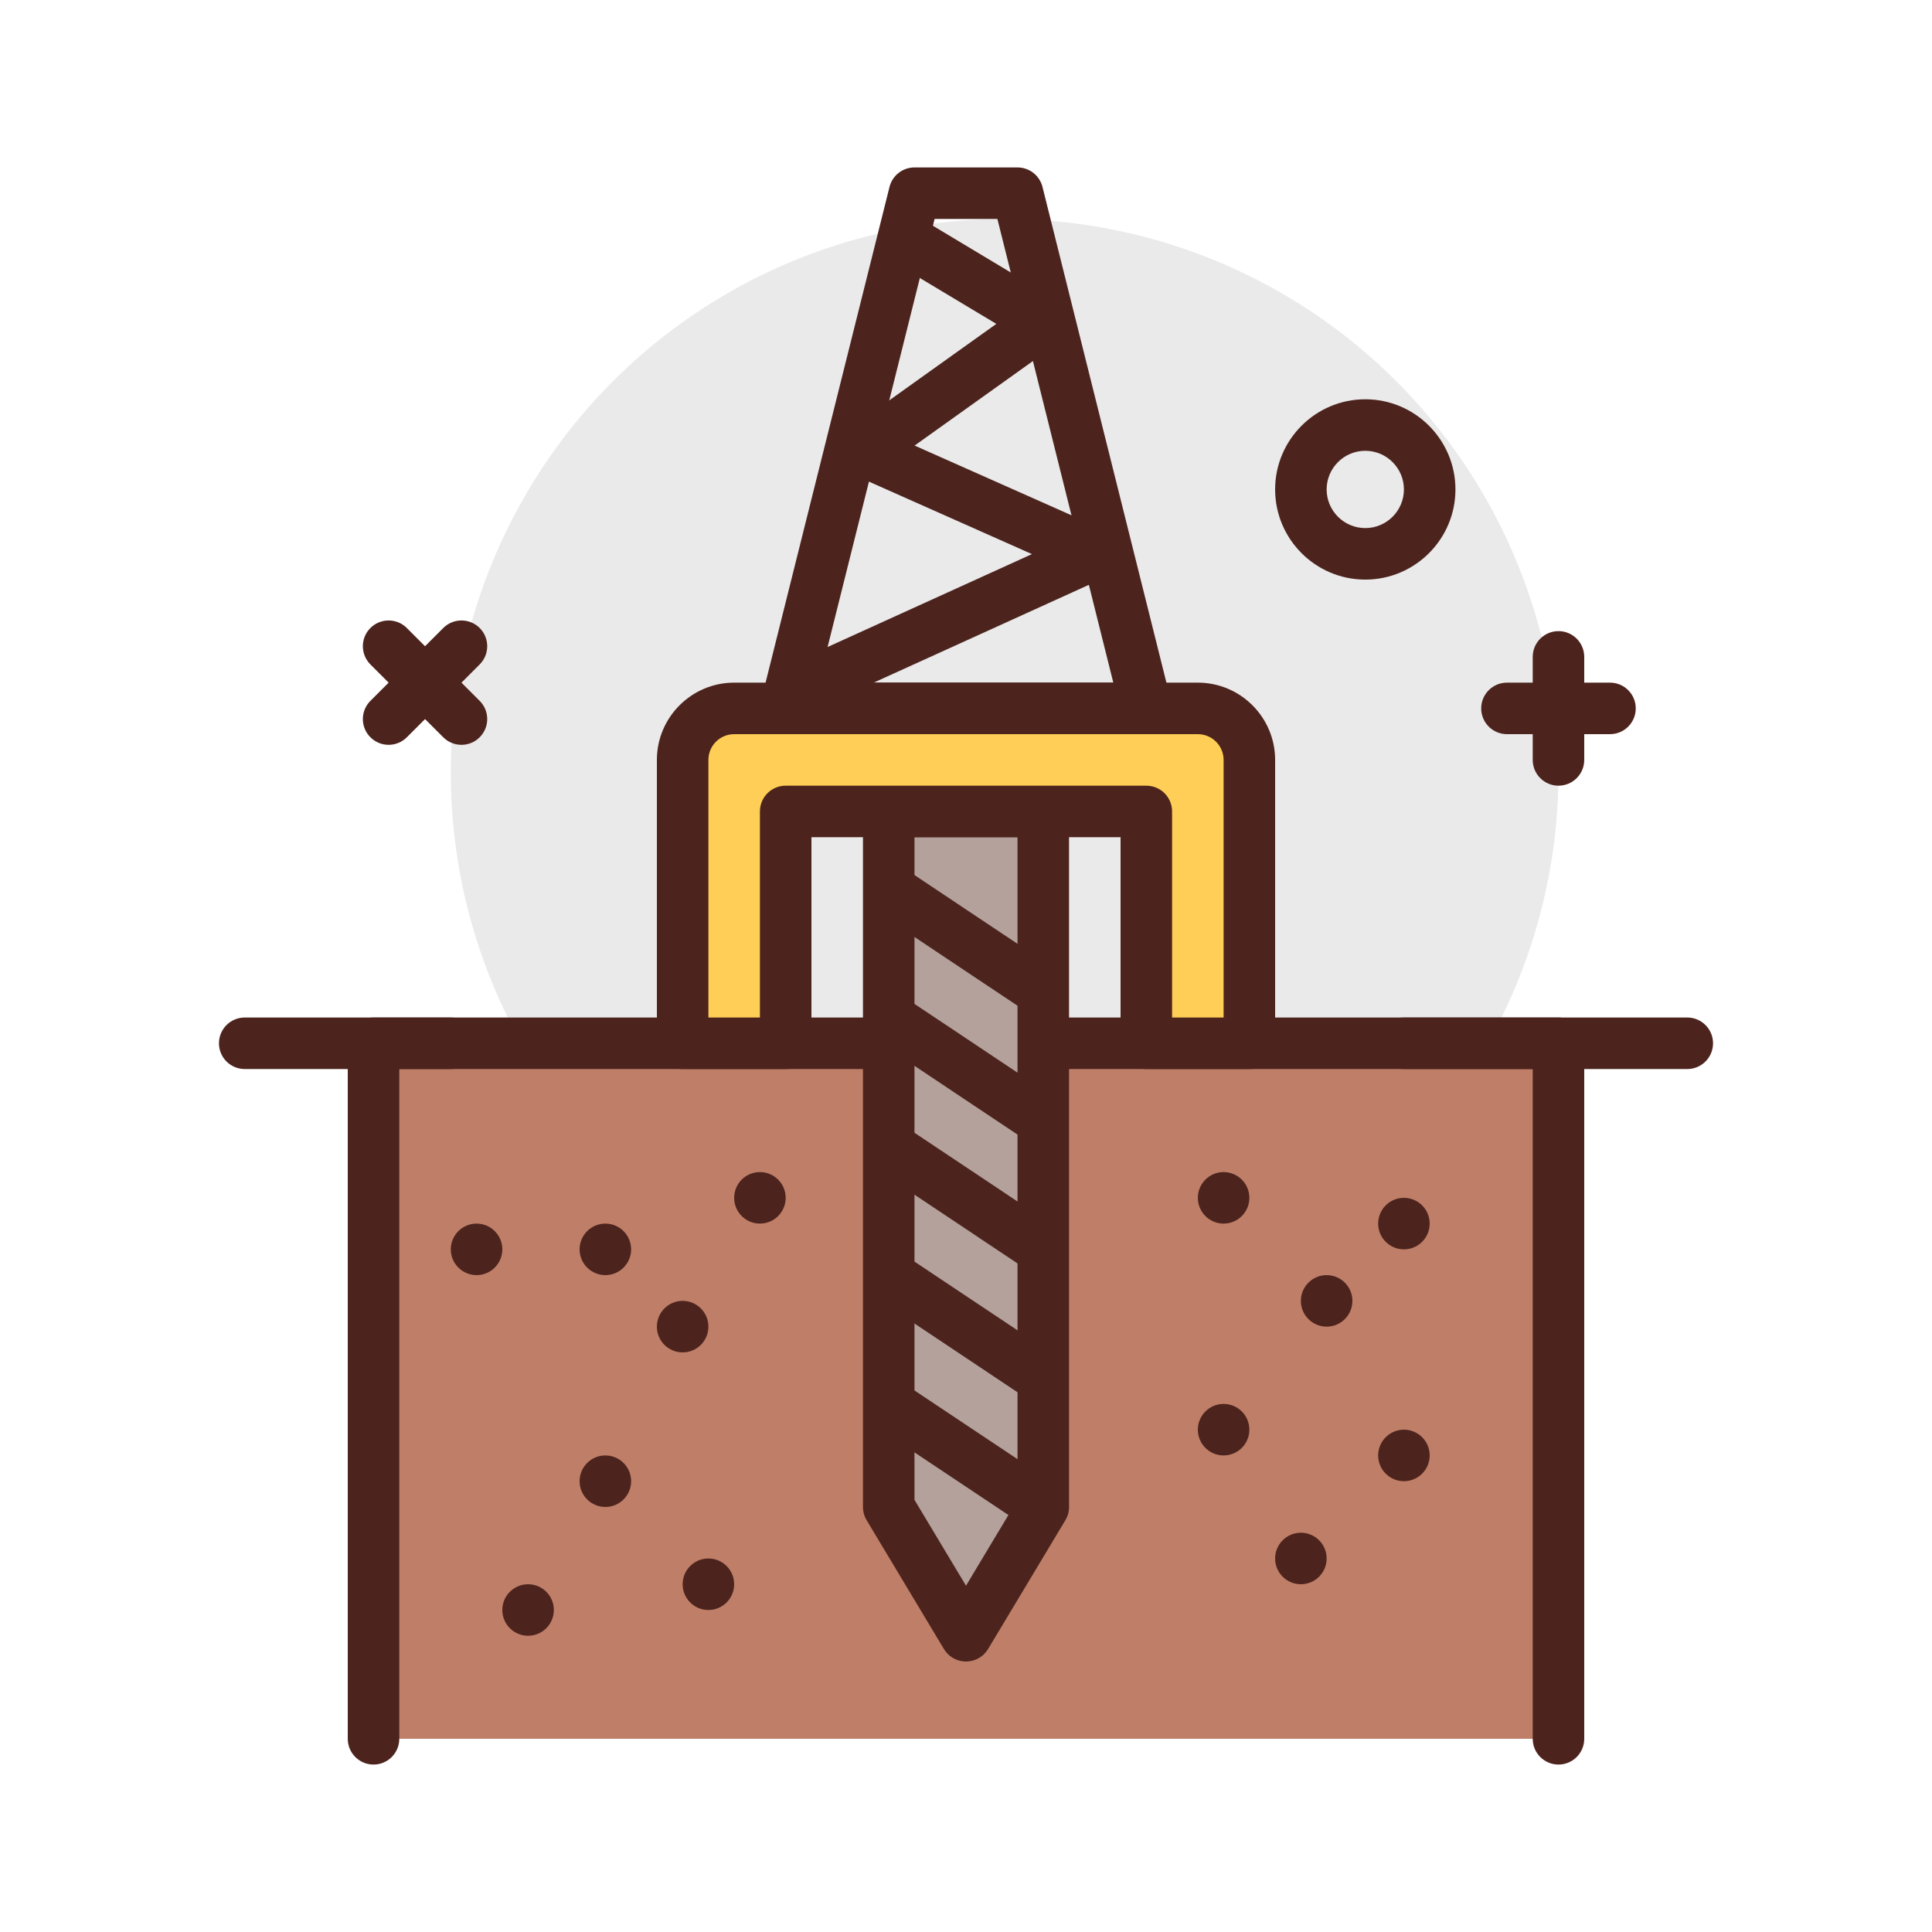 <svg id="drillhole" enable-background="new 0 0 300 300" height="512" viewBox="0 0 300 300" width="512" xmlns="http://www.w3.org/2000/svg"><g><circle cx="156" cy="120" fill="#eaeaea" r="86"/><g><path d="m242 270v-108h-184v108" fill="#bf7e68"/><path d="m242 274c-2.211 0-4-1.791-4-4v-104h-176v104c0 2.209-1.789 4-4 4s-4-1.791-4-4v-108c0-2.209 1.789-4 4-4h184c2.211 0 4 1.791 4 4v108c0 2.209-1.789 4-4 4z" fill="#4c241d"/></g><path d="m70 166h-32c-2.211 0-4-1.791-4-4s1.789-4 4-4h32c2.211 0 4 1.791 4 4s-1.789 4-4 4z" fill="#4c241d"/><path d="m262 166h-44c-2.211 0-4-1.791-4-4s1.789-4 4-4h44c2.211 0 4 1.791 4 4s-1.789 4-4 4z" fill="#4c241d"/><path d="m178 114h-56c-1.23 0-2.395-.568-3.152-1.539s-1.027-2.236-.727-3.432l20-80c.445-1.779 2.043-3.029 3.879-3.029h16c1.836 0 3.434 1.25 3.879 3.029l20 80c.301 1.195.031 2.461-.727 3.432s-1.922 1.539-3.152 1.539zm-50.875-8h45.75l-18-72h-9.75z" fill="#4c241d"/><path d="m126.004 110c-1.523 0-2.977-.871-3.645-2.346-.914-2.01-.027-4.381 1.984-5.295l35.898-16.318-27.867-12.387c-1.312-.582-2.211-1.822-2.355-3.25-.145-1.43.488-2.824 1.656-3.66l23.035-16.453-14.77-8.861c-1.895-1.137-2.508-3.594-1.371-5.488 1.137-1.893 3.59-2.508 5.488-1.371l20 12c1.156.693 1.883 1.922 1.938 3.27s-.574 2.631-1.672 3.416l-22.303 15.931 29.605 13.158c1.438.639 2.367 2.062 2.375 3.637.008 1.576-.91 3.008-2.344 3.658l-44 20c-.539.244-1.101.359-1.652.359z" fill="#4c241d"/><path d="m212 90c-7.719 0-14-6.281-14-14s6.281-14 14-14 14 6.281 14 14-6.281 14-14 14zm0-20c-3.309 0-6 2.691-6 6s2.691 6 6 6 6-2.691 6-6-2.691-6-6-6z" fill="#4c241d"/><path d="m71.656 115.656c-1.023 0-2.047-.391-2.828-1.172l-11.312-11.312c-1.562-1.562-1.562-4.094 0-5.656s4.094-1.562 5.656 0l11.312 11.312c1.562 1.562 1.562 4.094 0 5.656-.781.782-1.804 1.172-2.828 1.172z" fill="#4c241d"/><path d="m60.344 115.656c-1.023 0-2.047-.391-2.828-1.172-1.562-1.562-1.562-4.094 0-5.656l11.312-11.312c1.562-1.562 4.094-1.562 5.656 0s1.562 4.094 0 5.656l-11.312 11.312c-.781.782-1.805 1.172-2.828 1.172z" fill="#4c241d"/><g><path d="m162 234-12 20-12-20v-108h24z" fill="#b5a19c"/><path d="m150 258c-1.406 0-2.707-.736-3.43-1.941l-12-20c-.375-.623-.57-1.334-.57-2.059v-108c0-2.209 1.789-4 4-4h24c2.211 0 4 1.791 4 4v108c0 .725-.195 1.436-.57 2.059l-12 20c-.723 1.205-2.024 1.941-3.43 1.941zm-8-25.107 8 13.332 8-13.332v-102.893h-16zm20 1.107h.039z" fill="#4c241d"/></g><path d="m146 131.578h8v28.844h-8z" fill="#4c241d" transform="matrix(.555 -.832 .832 .555 -54.684 189.821)"/><path d="m146 151.578h8v28.844h-8z" fill="#4c241d" transform="matrix(.555 -.832 .832 .555 -71.325 198.727)"/><path d="m146 171.578h8v28.844h-8z" fill="#4c241d" transform="matrix(.555 -.832 .832 .555 -87.966 207.633)"/><path d="m146 191.578h8v28.844h-8z" fill="#4c241d" transform="matrix(.555 -.832 .832 .555 -104.607 216.539)"/><path d="m146 211.578h8v28.844h-8z" fill="#4c241d" transform="matrix(.555 -.832 .832 .555 -121.248 225.445)"/><g><path d="m194 162h-16v-36h-56v36h-16v-44c0-4.418 3.582-8 8-8h72c4.418 0 8 3.582 8 8z" fill="#ffce56"/><path d="m194 166h-16c-2.211 0-4-1.791-4-4v-32h-48v32c0 2.209-1.789 4-4 4h-16c-2.211 0-4-1.791-4-4v-44c0-6.617 5.383-12 12-12h72c6.617 0 12 5.383 12 12v44c0 2.209-1.789 4-4 4zm-12-8h8v-40c0-2.205-1.793-4-4-4h-72c-2.207 0-4 1.795-4 4v40h8v-32c0-2.209 1.789-4 4-4h56c2.211 0 4 1.791 4 4z" fill="#4c241d"/></g><g fill="#4c241d"><circle cx="106" cy="206" r="4"/><circle cx="118" cy="186" r="4"/><circle cx="94" cy="194" r="4"/><circle cx="74" cy="194" r="4"/><circle cx="94" cy="230" r="4"/><circle cx="110" cy="246" r="4"/><circle cx="206" cy="202" r="4"/><circle cx="190" cy="186" r="4"/><circle cx="218" cy="190" r="4"/><circle cx="82" cy="250" r="4"/><circle cx="218" cy="226" r="4"/><circle cx="202" cy="242" r="4"/><circle cx="190" cy="222" r="4"/><path d="m242 122c-2.211 0-4-1.791-4-4v-16c0-2.209 1.789-4 4-4s4 1.791 4 4v16c0 2.209-1.789 4-4 4z"/><path d="m250 114h-16c-2.211 0-4-1.791-4-4s1.789-4 4-4h16c2.211 0 4 1.791 4 4s-1.789 4-4 4z"/></g></g></svg>